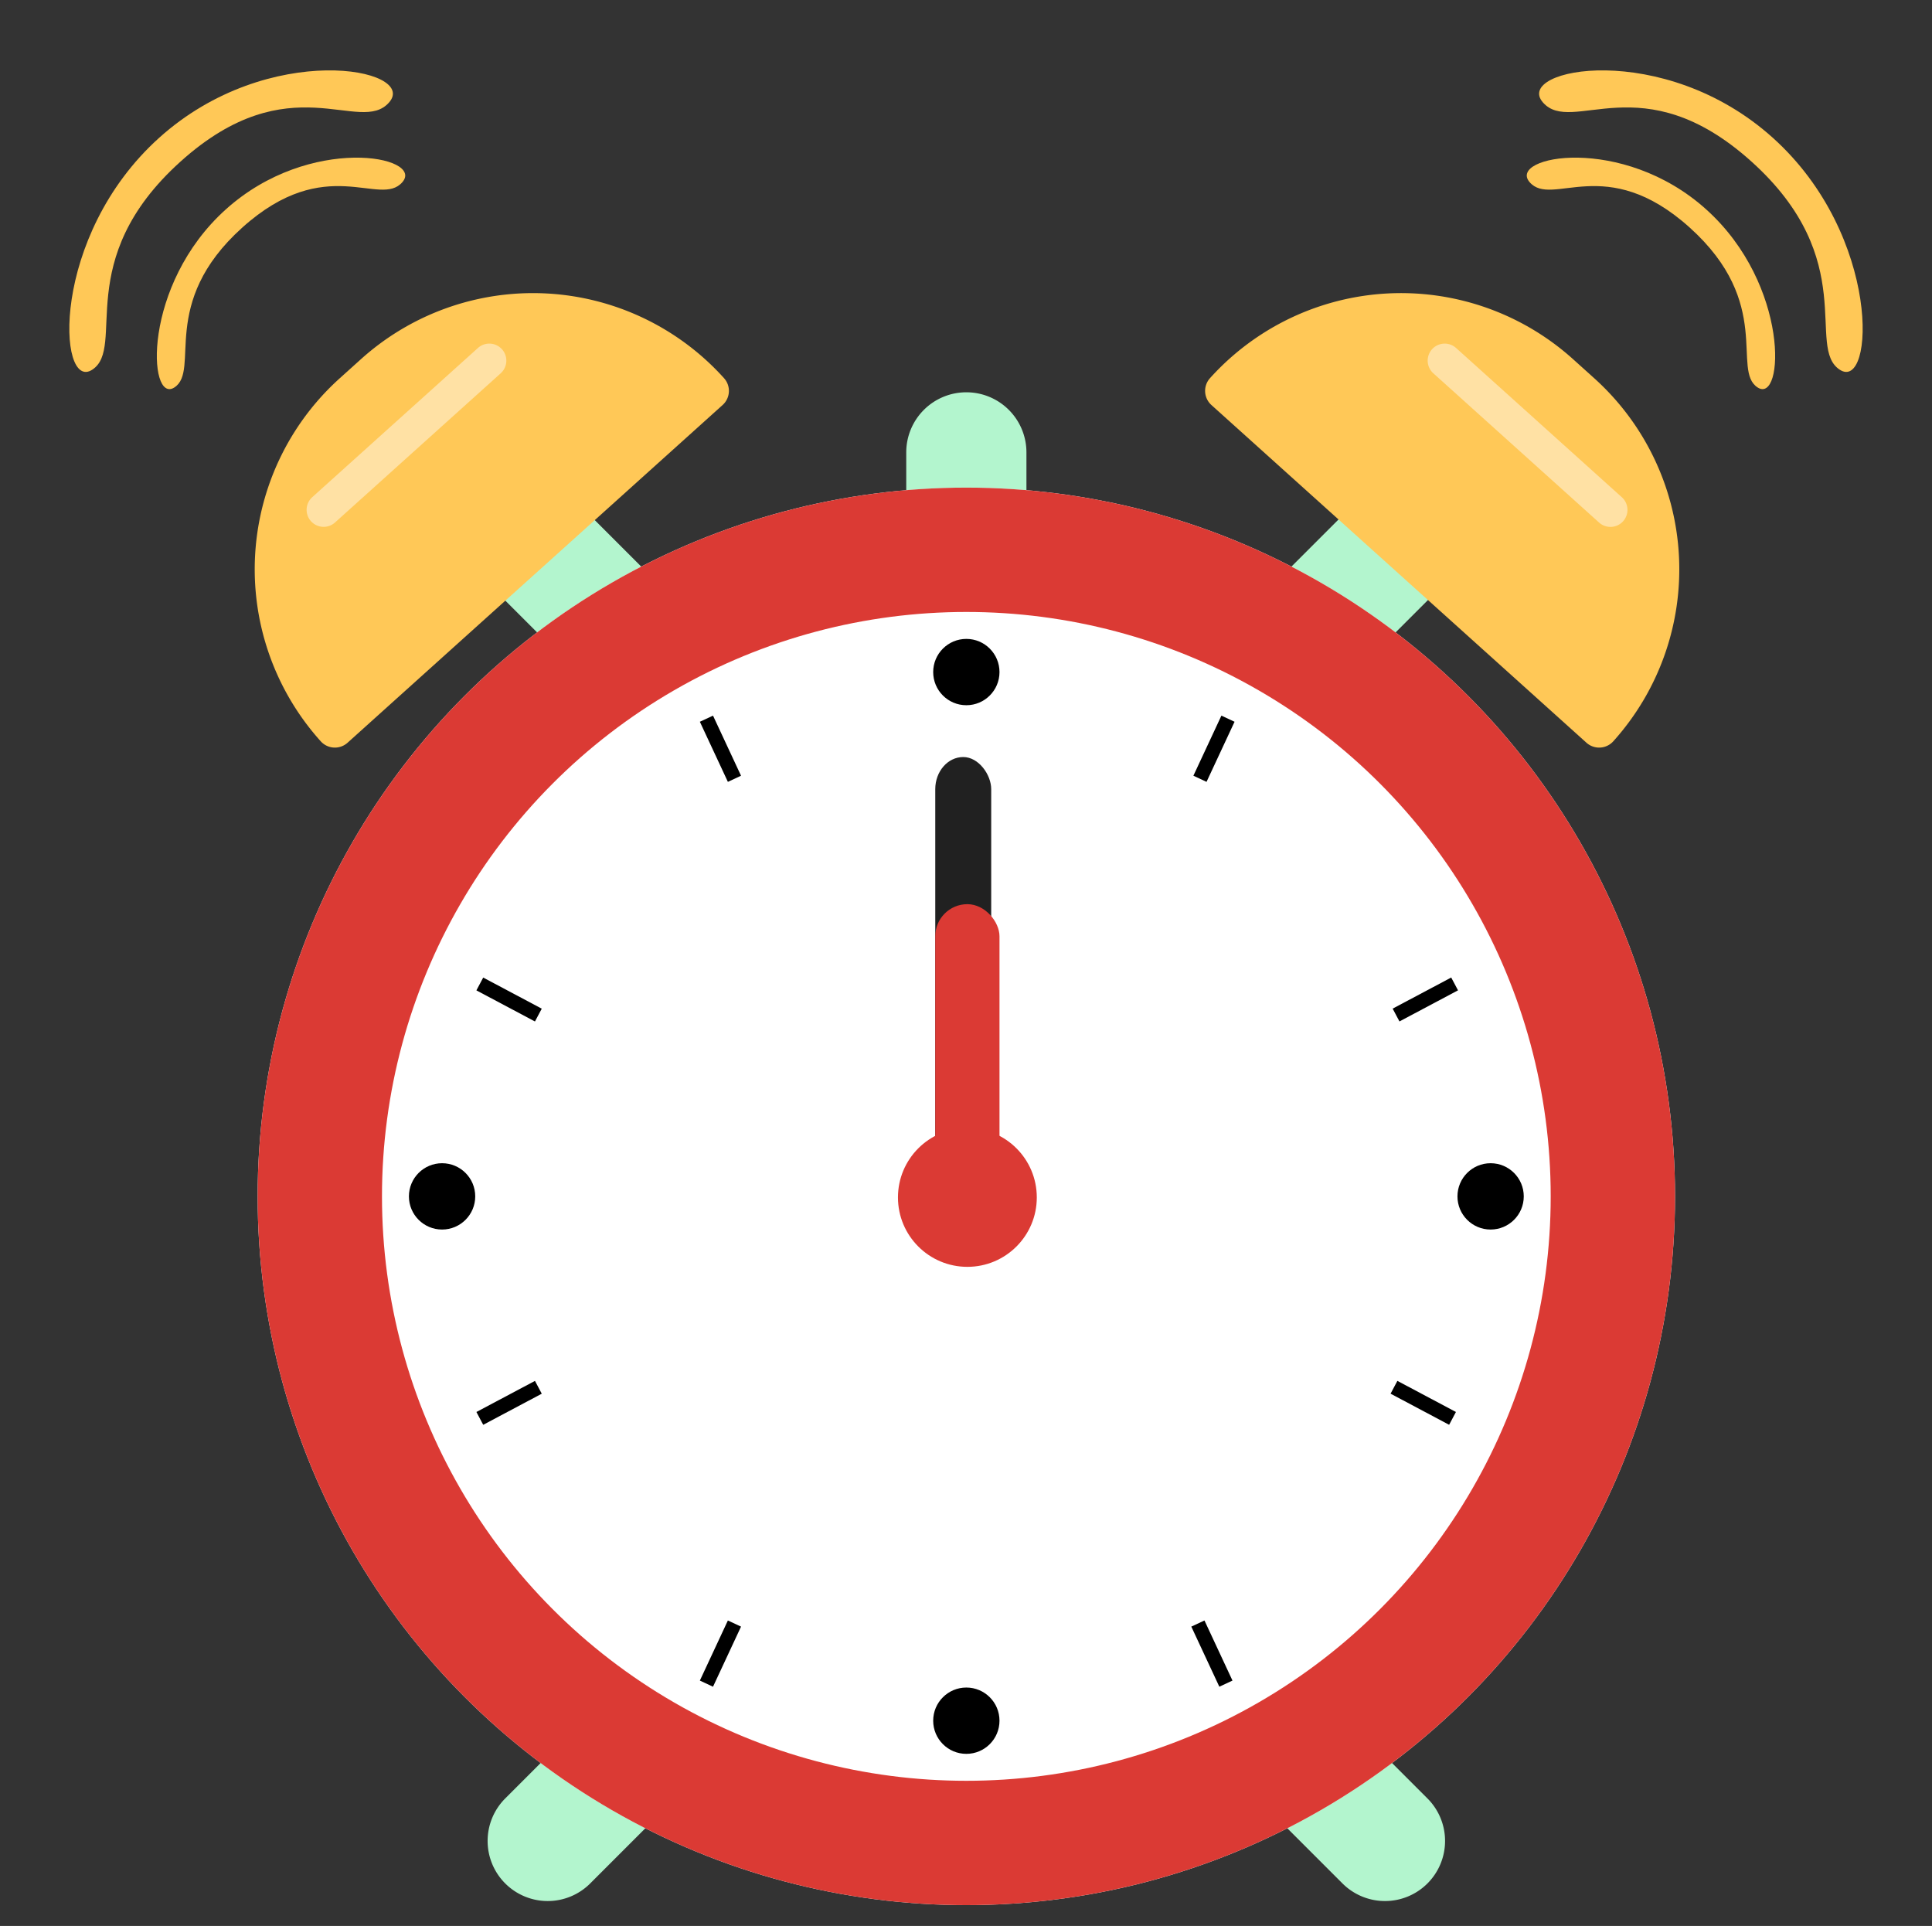 <?xml version="1.0" encoding="UTF-8" standalone="no"?>
<svg
   xmlns:dc="http://purl.org/dc/elements/1.1/"
   xmlns:cc="http://creativecommons.org/ns#"
   xmlns:rdf="http://www.w3.org/1999/02/22-rdf-syntax-ns#"
   xmlns:svg="http://www.w3.org/2000/svg"
   xmlns="http://www.w3.org/2000/svg"
   xmlns:sodipodi="http://sodipodi.sourceforge.net/DTD/sodipodi-0.dtd"
   xmlns:inkscape="http://www.inkscape.org/namespaces/inkscape"
   width="932.34"
   height="929.325"
   viewBox="0 0 932.34 929.325"
   version="1.1"
   id="svg864"
   sodipodi:docname="alarm.svg"
   inkscape:version="0.92.4 (5da689c313, 2019-01-14)">
  <rect x="0" y="0" width="932.34" height="929.325" fill="#333333" stroke="none"/>
  <defs
     id="defs4596" />
  <sodipodi:namedview
     pagecolor="#ffffff"
     bordercolor="#666666"
     borderopacity="1"
     objecttolerance="10"
     gridtolerance="10"
     guidetolerance="10"
     inkscape:pageopacity="0"
     inkscape:pageshadow="2"
     inkscape:window-width="1920"
     inkscape:window-height="1017"
     id="namedview4594"
     showgrid="false"
     inkscape:zoom="0.84792725"
     inkscape:cx="466.17001"
     inkscape:cy="464.66251"
     inkscape:window-x="1358"
     inkscape:window-y="-8"
     inkscape:window-maximized="1"
     inkscape:current-layer="svg864" />
  <path
     d="M288.356 823.259l41.012 41.012-44.548 44.548a29 29 0 01-41.012 0 29 29 0 010-41.012z"
     data-name="Rectangle 3"
     id="Rectangle_3"
     fill="#b3f5ce" />
  <path
     d="M688.862 908.82a29 29 0 01-41.012 0l-44.548-44.549 41.012-41.012 44.548 44.548a29 29 0 010 41.012z"
     data-name="Rectangle 4"
     id="Rectangle_4"
     fill="#b3f5ce" />
  <path
     d="M243.808 248.765a29 29 0 0141.012 0l44.548 44.548-41.012 41.012-44.548-44.548a29 29 0 010-41.012z"
     data-name="Rectangle 3"
     id="Rectangle_3-2"
     fill="#b3f5ce" />
  <path
     d="M644.314 334.325l-41.012-41.012 44.547-44.548a29 29 0 0141.013 0 29 29 0 010 41.012z"
     data-name="Rectangle 4"
     id="Rectangle_4-2"
     fill="#b3f5ce" />
  <path
     id="Rectangle_5"
     data-name="Rectangle 5"
     d="M466.335 189.292a29 29 0 0129 29v63h-58v-63a29 29 0 0129-29z"
     fill="#b3f5ce" />
  <circle
     cx="466.335"
     cy="577.292"
     r="342"
     id="circle823"
     fill="#fff"
     stroke="none"
     stroke-width="60" />
  <circle
     cx="466.335"
     cy="577.292"
     r="312"
     id="circle825"
     fill="none"
     stroke="#db3a34"
     stroke-width="60" />
  <rect
     id="lArm"
     width="27"
     height="212"
     rx="15.5"
     x="451.335"
     y="365.292"
     fill="#212121">
    <animateTransform
       attributeName="transform"
       attributeType="XML"
       type="rotate"
       from="0 466.835 577.792"
       to="360 466.835 577.792"
       dur="6s"
       repeatCount="indefinite" />
  </rect>
  <rect
     id="sArm"
     width="31"
     height="141"
     rx="15.5"
     x="451.335"
     y="436.292"
     fill="#db3a34">
    <animateTransform
       attributeName="transform"
       attributeType="XML"
       type="rotate"
       from="0 466.835 577.792"
       to="360 466.835 577.792"
       dur="72s"
       repeatCount="indefinite" />
  </rect>
  <circle
     id="center"
     cx="466.835"
     cy="577.792"
     r="33.5"
     fill="#db3a34" />
  <circle
     id="Ellipse_1"
     data-name="Ellipse 1"
     cx="466.335"
     cy="324.292"
     r="16" />
  <circle
     id="Ellipse_2"
     data-name="Ellipse 2"
     cx="466.335"
     cy="830.292"
     r="16" />
  <circle
     id="Ellipse_3"
     data-name="Ellipse 3"
     cx="719.335"
     cy="577.292"
     r="16" />
  <circle
     id="Ellipse_4"
     data-name="Ellipse 4"
     cx="213.335"
     cy="577.292"
     r="16" />
  <path
     id="Rectangle_1"
     data-name="Rectangle 1"
     transform="rotate(25)"
     d="M680.136 63.857h7v32h-7z" />
  <path
     id="Rectangle_2"
     data-name="Rectangle 2"
     transform="rotate(62.025)"
     stroke-width="1"
     d="M745.082-397.229h6.999v31.994h-6.999z" />
  <path
     id="Rectangle_1-2"
     data-name="Rectangle 1"
     transform="rotate(155)"
     d="M-165.908-490.374h7v32h-7z" />
  <path
     id="Rectangle_2-2"
     data-name="Rectangle 2"
     transform="rotate(117.975)"
     stroke-width="1"
     d="M307.205-459.202h6.999v31.994h-6.999z" />
  <path
     id="Rectangle_1-3"
     data-name="Rectangle 1"
     transform="rotate(-155)"
     d="M-655.81-592.224h7v32h-7z" />
  <path
     id="Rectangle_2-3"
     data-name="Rectangle 2"
     transform="rotate(-117.975)"
     stroke-width="1"
     d="M-716.567-116.561h6.999v31.994h-6.999z" />
  <path
     id="Rectangle_1-4"
     data-name="Rectangle 1"
     transform="rotate(-25)"
     d="M189.328 954.317h7v32h-7z" />
  <path
     id="Rectangle_2-4"
     data-name="Rectangle 2"
     transform="rotate(-62.025)"
     stroke-width="1"
     d="M-279.131 908.109h6.999v31.994h-6.999z" />
  <g
     id="rBellSound"
     inkscape:label="#g4614">
      <animateTransform
        attributeName="transform"
        attributeType="XML"
        type="rotate"
        values="0 745 165;-18 745 165;0 745 165;18 745 165;0 745 165"
        dur=".2s"
        repeatCount="indefinite" />
    <g
       inkscape:label="#g4682"
       id="rBell">
      <path
         fill="#ffc857"
         d="M765.58 358.386L584.595 195.428a9.169 9.169 0 01-.679-12.95 124.049 124.049 0 01175.192-9.18l10.238 9.218a124.049 124.049 0 019.181 175.191 9.169 9.169 0 01-12.949.679z"
         data-name="Rectangle 6"
         id="Rectangle_6-2" />
      <path
         fill="#ffe1a4"
         d="M782.661 239.934l-80.014-72.045a8.212 8.212 0 00-10.99 12.205l80.015 72.046a8.212 8.212 0 0010.99-12.206z"
         data-name="Path 1"
         id="Path_1-2" />
    </g>
    <g
       fill="#ffc857"
       id="g4678">
      <path
         id="Path_2"
         data-name="Path 2"
         d="M823.385 101.053c40.544 36.505 37.572 94.23 24.79 85.898-12.782-8.332 7.835-40.593-32.711-77.101-40.546-36.508-66.46-9.415-77.302-21.955-10.841-12.54 44.68-23.348 85.223 13.158z" />
      <path
         id="Path_3"
         data-name="Path 3"
         d="M855.55 66.508c52.816 47.556 48.946 122.756 32.291 111.898-16.654-10.858 10.207-52.882-42.61-100.438-52.817-47.557-86.58-12.265-100.704-28.603-14.123-16.338 58.203-30.417 111.022 17.143z" />
    </g>
  </g>
  <g
     id="lBellSound"
     inkscape:label="#g4606">
      <animateTransform
          attributeName="transform"
          attributeType="XML"
          type="rotate"
          values="0 187 165;-18 187 165;0 187 165;18 187 165;0 187 165"
          dur=".2s"
          repeatCount="indefinite" />
    <g
       inkscape:label="#g4686"
       id="lBell">
      <path
         fill="#ffc857"
         d="M163.97 182.515l10.236-9.217a124.05 124.05 0 01175.193 9.181 9.169 9.169 0 01-.679 12.95L167.737 358.385a9.169 9.169 0 01-12.95-.678 124.05 124.05 0 019.182-175.193z"
         data-name="Rectangle 6"
         id="Rectangle_6" />
      <path
         fill="#ffe1a4"
         d="M150.654 239.934l80.014-72.045a8.212 8.212 0 0110.99 12.205l-80.014 72.045a8.212 8.212 0 01-10.99-12.205z"
         data-name="Path 1"
         id="Path_1" />
    </g>
    <g
       fill="#ffc857"
       id="g4674">
      <path
         id="Path_2-2"
         data-name="Path 2"
         d="M108.953 101.055c-40.544 36.505-37.573 94.23-24.79 85.898 12.781-8.332-7.835-40.593 32.71-77.101 40.547-36.508 66.463-9.417 77.305-21.957 10.841-12.54-44.68-23.348-85.225 13.16z" />
      <path
         id="Path_3-2"
         data-name="Path 3"
         d="M76.79 66.507C23.975 114.064 27.845 189.263 44.5 178.406c16.654-10.858-10.207-52.882 42.61-100.439 52.817-47.556 86.58-12.264 100.704-28.6C201.936 33.03 129.607 18.95 76.79 66.506z" />
    </g>
  </g>
</svg>
